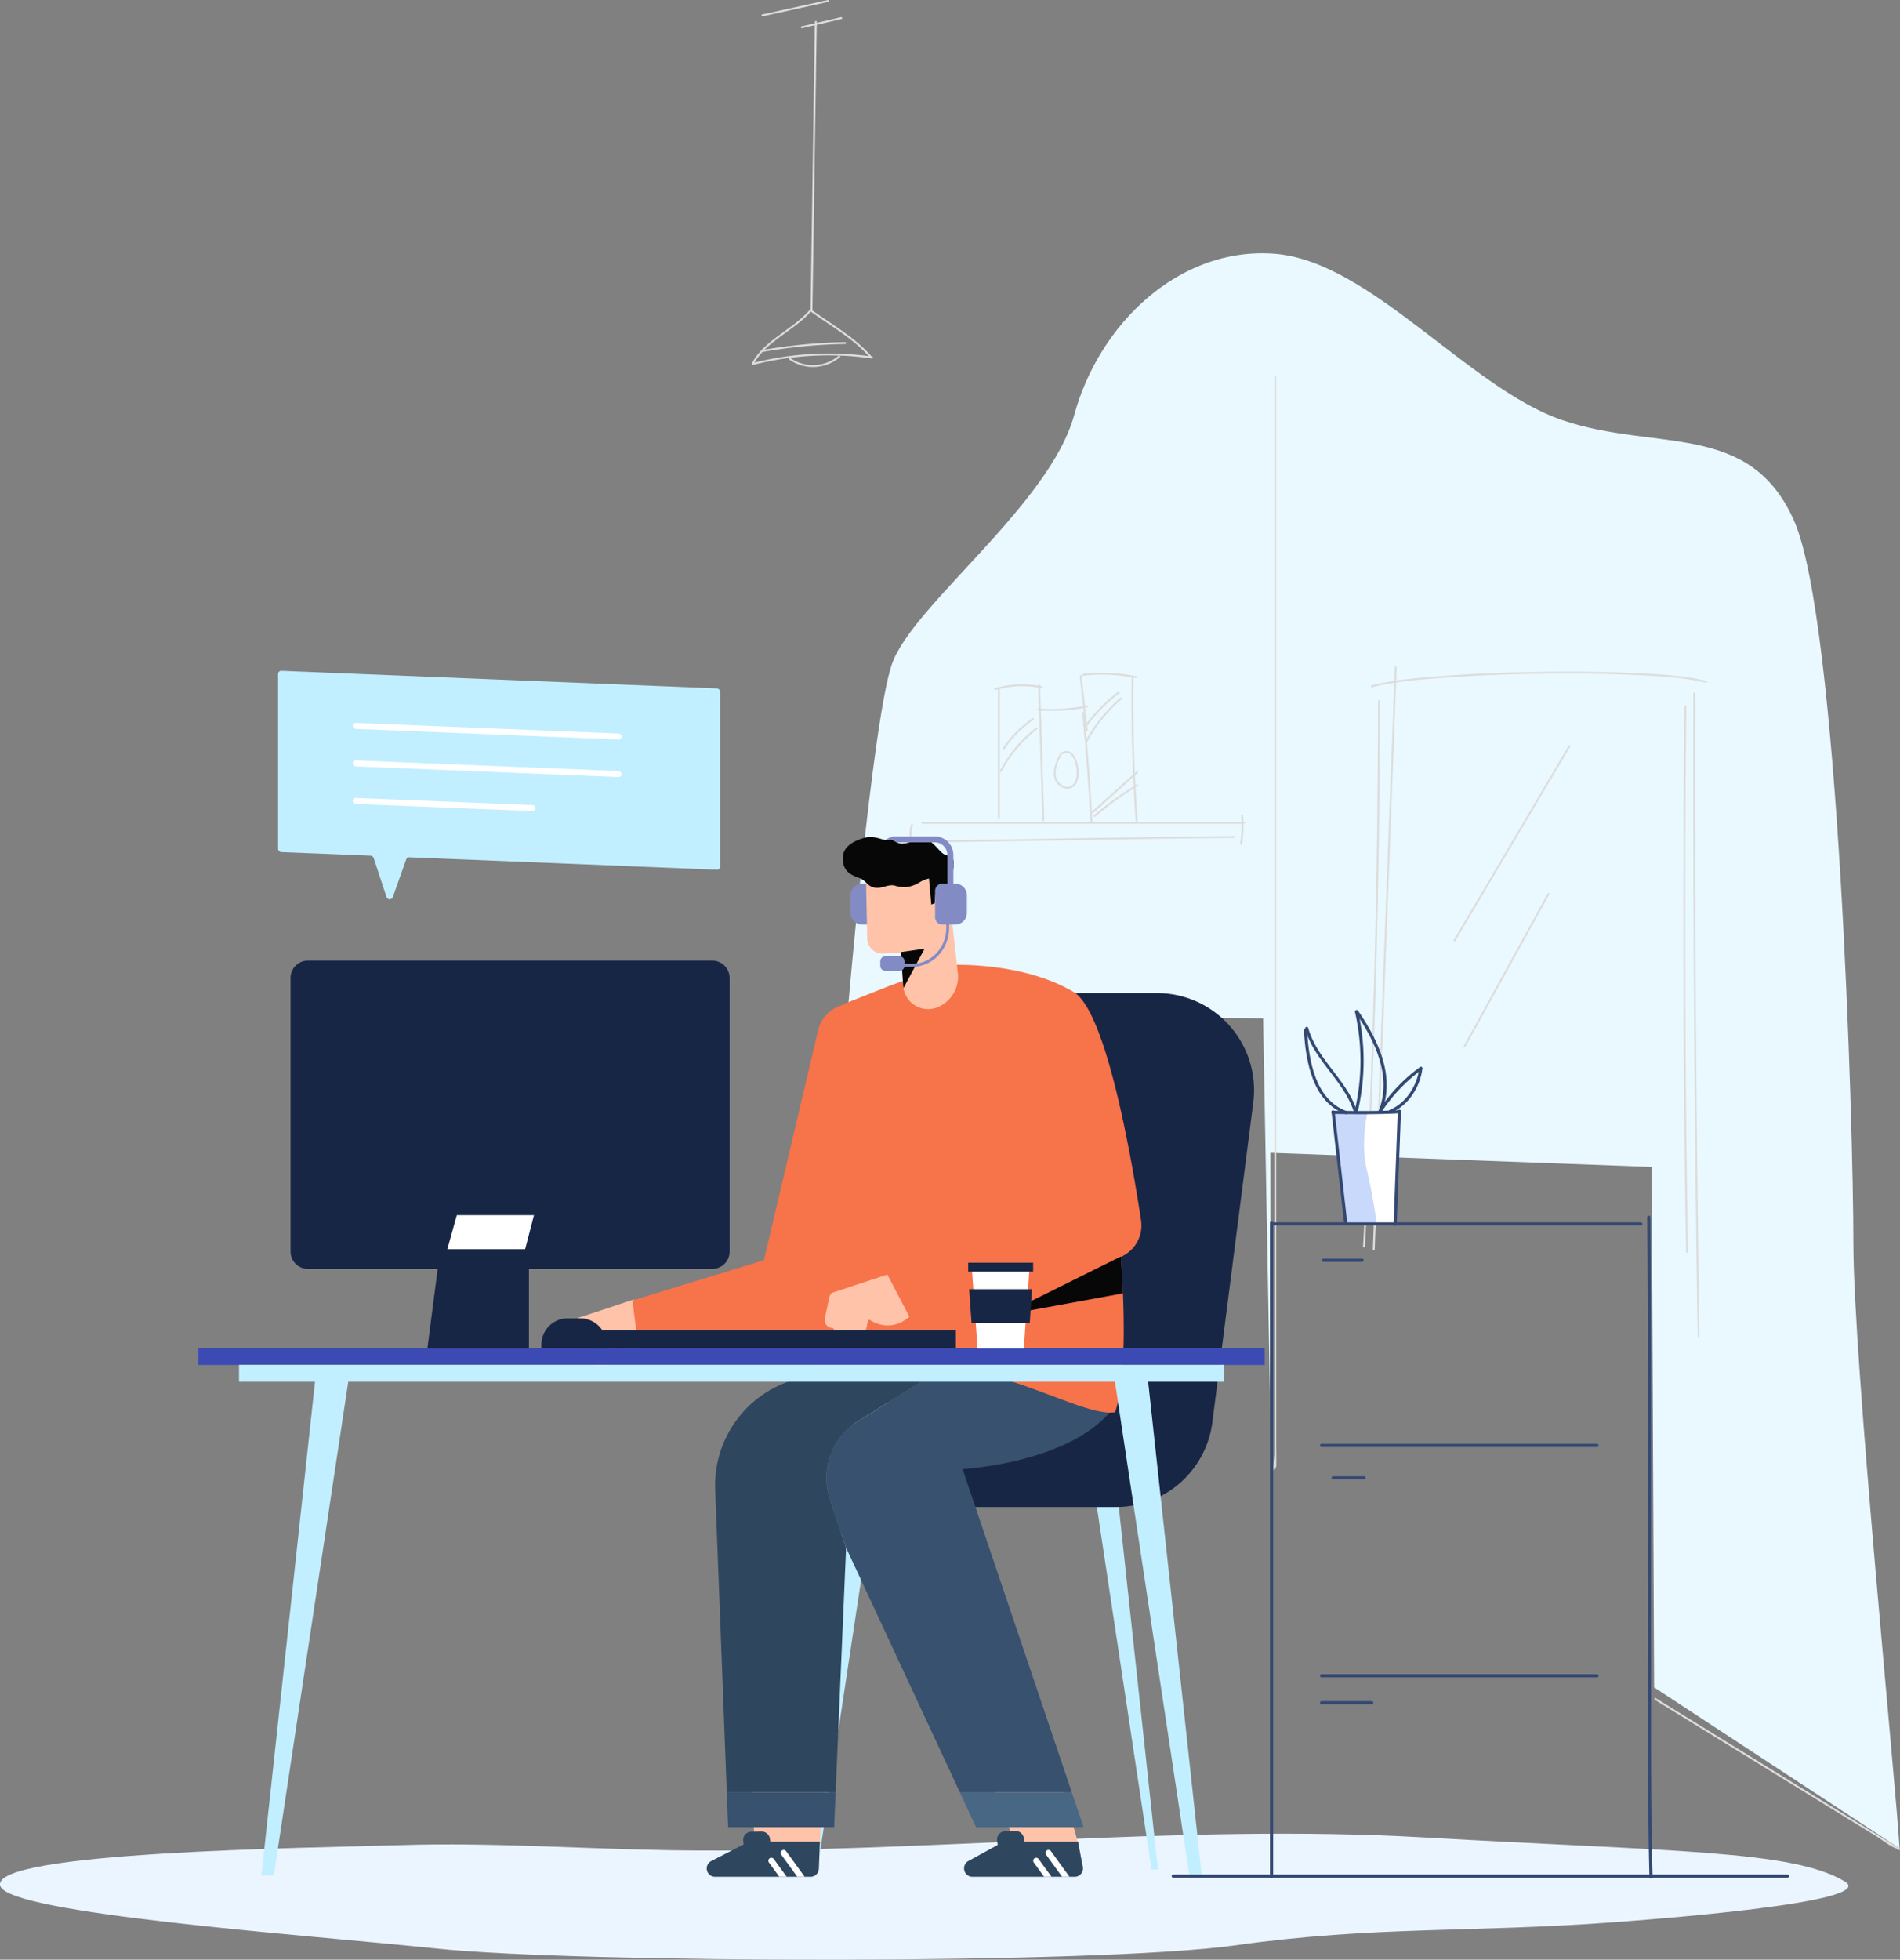 <svg id="Group-185" xmlns="http://www.w3.org/2000/svg" width="600" height="618.631" viewBox="0 0 600 618.631">
  <rect x="0" y="0" width="600" height="618.631" fill="#808080" stroke="none"/>
  <path id="Fill-1" d="M521.6,409.743l.752,164.275,77.505,50.835c-.988-18.487-14.583-154.161-14.583-191.038S580.6,237.7,566.587,205.853s-43.6-21.79-73.187-31.847-60.731-50.285-90.985-52.543-55.39,22.372-63.176,50.867-51.387,60.343-57.616,78.78S267.608,361.74,267.608,361.74l131.265,1.079,2.418,131.8-.12-89.343Z" transform="translate(0 -41.365)" fill="#e9f9ff" fill-rule="evenodd"/>
  <path id="Fill-3" d="M403.02,458.609V121.454a.3.3,0,0,0-.605,0V461.162c0,1.156-.372,3.558-.274,5.348l.879-1.067c.076-2.271,0-4.562,0-6.834" transform="translate(0 -2.44)" fill="#ddd" fill-rule="evenodd"/>
  <path id="Fill-5" d="M599.857,589.1l-44.039-27.127q-16.674-10.272-33.35-20.542l-.019.7,22.735,14q17.729,10.918,35.455,21.839l11.765,7.247c1.972,1.214,4.122,3.042,6.291,3.875a5.68,5.68,0,0,1,.856.527c.333.206.637-.318.306-.522" transform="translate(0 -5.616)" fill="#ddd" fill-rule="evenodd"/>
  <path id="Fill-7" d="M435.151,224.135q-.02,86.1-4.712,172.109c-.021.389.584.388.6,0q4.692-85.974,4.711-172.109a.3.3,0,0,0-.6,0" transform="translate(0 -2.784)" fill="#ddd" fill-rule="evenodd"/>
  <path id="Fill-9" d="M440.469,213.353Q437,305.226,433.519,397.1c-.015.389.591.389.605,0q3.475-91.874,6.95-183.748c.015-.389-.59-.389-.605,0" transform="translate(0 -2.72)" fill="#ddd" fill-rule="evenodd"/>
  <path id="Fill-11" d="M433.276,218.894c7.32-1.881,15.031-2.426,22.542-2.988,10.041-.752,20.112-1.122,30.179-1.271s20.129-.081,30.179.391c7.494.351,15.228.671,22.547,2.442.378.092.539-.492.16-.584-7.07-1.71-14.534-2.058-21.769-2.418-10.361-.516-20.746-.59-31.117-.436s-20.765.539-31.117,1.342c-7.247.562-14.7,1.123-21.764,2.939a.3.3,0,0,0,.16.583" transform="translate(0 -1.94)" fill="#ddd" fill-rule="evenodd"/>
  <path id="Fill-13" d="M495.371,237.733l-36.3,61.364a.3.3,0,0,0,.523.3l36.295-61.364a.3.3,0,0,0-.522-.305" transform="translate(0 -2.373)" fill="#ddd" fill-rule="evenodd"/>
  <path id="Fill-15" d="M488.751,284.8,462.288,332.82c-.187.342.334.647.523.306L489.273,285.1c.188-.341-.335-.647-.522-.3" transform="translate(0 -2.777)" fill="#ddd" fill-rule="evenodd"/>
  <path id="Fill-17" d="M291.236,262.4H392.859a.3.3,0,0,0,0-.6H291.236a.3.3,0,0,0,0,.6" transform="translate(0 -2.358)" fill="#ddd" fill-rule="evenodd"/>
  <path id="Fill-19" d="M285.239,268.379c34.848-.278,69.682-1.171,104.529-1.449a.3.3,0,0,0,0-.605c-34.847.278-69.681,1.171-104.529,1.449a.3.3,0,0,0,0,.6" transform="translate(0 -2.404)" fill="#ddd" fill-rule="evenodd"/>
  <path id="Fill-21" d="M315.137,219.534v40.83a.3.3,0,0,0,.6,0v-40.83a.3.3,0,0,0-.6,0" transform="translate(0 -2.113)" fill="#ddd" fill-rule="evenodd"/>
  <path id="Fill-23" d="M314.321,219.775a30.839,30.839,0,0,1,14.652-.558c.38.077.543-.507.161-.584a31.621,31.621,0,0,0-14.973.559.3.3,0,0,0,.16.583" transform="translate(0 -1.967)" fill="#ddd" fill-rule="evenodd"/>
  <path id="Fill-25" d="M327.85,218.36q.655,21.3,1.312,42.6c.012.388.618.39.606,0q-.658-21.3-1.314-42.6c-.011-.389-.617-.39-.6,0" transform="translate(0 -2.108)" fill="#ddd" fill-rule="evenodd"/>
  <path id="Fill-27" d="M317.257,238.476a35.007,35.007,0,0,1,9.058-9.108c.318-.22.015-.745-.306-.523a35.85,35.85,0,0,0-9.274,9.326c-.22.322.3.625.522.305" transform="translate(0 -2.091)" fill="#ddd" fill-rule="evenodd"/>
  <path id="Fill-29" d="M316.277,245.715a41.822,41.822,0,0,1,11.292-13.435c.307-.239-.124-.665-.428-.428a42.172,42.172,0,0,0-11.386,13.558c-.183.343.338.649.522.305" transform="translate(0 -2.134)" fill="#ddd" fill-rule="evenodd"/>
  <path id="Fill-31" d="M327.871,226.288a58.074,58.074,0,0,0,15.5-.971c.382-.075.22-.659-.161-.583a57.467,57.467,0,0,1-15.335.949c-.389-.028-.387.577,0,.6" transform="translate(0 -2.027)" fill="#ddd" fill-rule="evenodd"/>
  <path id="Fill-33" d="M341.752,227.228q1.731,17.138,2.625,34.338c.021.387.626.39.605,0q-.894-17.2-2.625-34.338c-.039-.384-.644-.388-.605,0" transform="translate(0 -2.163)" fill="#ddd" fill-rule="evenodd"/>
  <path id="Fill-35" d="M334.414,240.616c-1.283,2.709-2.686,6.2-.581,8.884,1.486,1.893,4.254,2.414,5.83.342,2.353-3.093.2-13.372-4.875-9.847-.318.22-.016.745.305.522,4.435-3.082,5.83,5.934,4.361,8.538-1.612,2.858-5.116,1.2-5.9-1.364-.7-2.289.429-4.746,1.387-6.77.166-.35-.356-.657-.522-.3" transform="translate(0 -2.195)" fill="#ddd" fill-rule="evenodd"/>
  <path id="Fill-37" d="M340.96,215.416q.967,8.571,1.935,17.143c.043.382.648.387.6,0q-.966-8.573-1.934-17.143c-.043-.383-.649-.387-.605,0" transform="translate(0 -1.992)" fill="#ddd" fill-rule="evenodd"/>
  <path id="Fill-39" d="M342.084,215.238a54.693,54.693,0,0,1,16.536.731c.381.075.544-.508.161-.584a55.257,55.257,0,0,0-16.7-.752c-.384.041-.388.646,0,.605" transform="translate(0 -1.933)" fill="#ddd" fill-rule="evenodd"/>
  <path id="Fill-41" d="M357.367,215.977q-.342,22.819,1.292,45.591c.027.386.633.389.6,0q-1.631-22.764-1.292-45.591a.3.3,0,0,0-.6,0" transform="translate(0 -2.096)" fill="#ddd" fill-rule="evenodd"/>
  <path id="Fill-43" d="M343.481,230.906a48.936,48.936,0,0,1,9.945-9.979c.308-.231.006-.757-.305-.523a49.954,49.954,0,0,0-10.162,10.2c-.234.312.292.614.522.305" transform="translate(0 -2.017)" fill="#ddd" fill-rule="evenodd"/>
  <path id="Fill-45" d="M343.35,236.167a49.693,49.693,0,0,1,10.821-13.4c.294-.257-.135-.683-.427-.428a50.1,50.1,0,0,0-10.916,13.519c-.19.341.333.647.522.306" transform="translate(0 -2.046)" fill="#ddd" fill-rule="evenodd"/>
  <path id="Fill-47" d="M345.271,258.837l14.039-12.608c.29-.261-.14-.688-.429-.428l-14.038,12.608c-.291.261.139.688.428.428" transform="translate(0 -2.259)" fill="#ddd" fill-rule="evenodd"/>
  <path id="Fill-49" d="M345.9,260.065a96.828,96.828,0,0,1,13.388-9.656.3.3,0,0,0-.306-.523,97.918,97.918,0,0,0-13.51,9.751c-.3.254.134.681.428.428" transform="translate(0 -2.286)" fill="#ddd" fill-rule="evenodd"/>
  <path id="Fill-51" d="M287.723,262.586a11.779,11.779,0,0,0,.2,7.326c.129.365.714.208.583-.16a11.219,11.219,0,0,1-.2-7.005.3.3,0,0,0-.583-.161" transform="translate(0 -2.39)" fill="#ddd" fill-rule="evenodd"/>
  <path id="Fill-53" d="M391.945,259.779a31.742,31.742,0,0,1-.356,8.822c-.07.381.513.544.583.161a32.282,32.282,0,0,0,.378-8.983c-.038-.384-.643-.388-.605,0" transform="translate(0 -2.371)" fill="#ddd" fill-rule="evenodd"/>
  <path id="Fill-55" d="M240.845,5.154,261.6.592c.381-.084.22-.668-.16-.584l-20.76,4.563c-.38.083-.219.667.161.583" transform="translate(0 0)" fill="#ddd" fill-rule="evenodd"/>
  <path id="Fill-57" d="M253.26,8.9l12.481-2.892c.38-.087.219-.671-.161-.583L253.1,8.321c-.379.087-.219.671.161.583" transform="translate(0 0)" fill="#ddd" fill-rule="evenodd"/>
  <path id="Fill-59" d="M534.731,221.891q-.232,101.453,1.371,202.9a.3.3,0,0,0,.6,0q-1.6-101.439-1.371-202.9a.3.3,0,0,0-.605,0" transform="translate(0 -2.958)" fill="#ddd" fill-rule="evenodd"/>
  <path id="Fill-61" d="M531.924,225.664q-.9,86.168.507,172.336a.3.3,0,0,0,.6,0q-1.4-86.162-.507-172.336a.3.3,0,0,0-.6,0" transform="translate(0 -2.805)" fill="#ddd" fill-rule="evenodd"/>
  <path id="Fill-63" d="M257.335,6.912c-.512,30.359-.881,60.72-1.393,91.079a.3.3,0,0,0,.606,0c.512-30.359.881-60.72,1.392-91.079a.3.3,0,0,0-.605,0" transform="translate(0 0)" fill="#ddd" fill-rule="evenodd"/>
  <path id="Fill-65" d="M255.672,97.863c-5.228,6.071-14.182,9.431-18.1,16.567-.187.341.335.647.523.305,3.88-7.075,12.8-10.4,18-16.444.253-.294-.173-.724-.428-.428" transform="translate(0 0)" fill="#ddd" fill-rule="evenodd"/>
  <path id="Fill-67" d="M256.2,98.493c6.436,4.61,13.333,8.409,18.6,14.453.256.294.682-.136.427-.428-5.307-6.088-12.24-9.9-18.725-14.547-.318-.228-.62.3-.306.522" transform="translate(0 0)" fill="#ddd" fill-rule="evenodd"/>
  <path id="Fill-69" d="M237.909,115.167a96.209,96.209,0,0,1,37.372-2.019c.381.054.546-.529.161-.584a97.006,97.006,0,0,0-37.693,2.02.3.3,0,0,0,.16.583" transform="translate(0 0)" fill="#ddd" fill-rule="evenodd"/>
  <path id="Fill-71" d="M241.025,111.067a167.305,167.305,0,0,1,25.893-2.481.3.3,0,0,0,0-.605,168.482,168.482,0,0,0-26.053,2.5c-.383.067-.221.65.16.583" transform="translate(0 0)" fill="#ddd" fill-rule="evenodd"/>
  <path id="Fill-73" d="M249.266,113.518a13.122,13.122,0,0,0,15.981-.795c.3-.251-.13-.677-.427-.428a12.5,12.5,0,0,1-15.248.7c-.322-.221-.624.3-.306.523" transform="translate(0 0)" fill="#ddd" fill-rule="evenodd"/>
  <path id="Fill-75" d="M427.284,389.7l-3.833-34.666,18.456-.843-1.289,35.676Z" transform="translate(0 -3.38)" fill="#fff" fill-rule="evenodd"/>
  <g id="Group-79" transform="translate(0 578.849)">
    <path id="Fill-77" d="M449.515,1.39C372.282-3.04,289.952,6.613,212.258,5.444c-28.383-.427-56.776-2.506-85.177-1.632C97.866,4.712-3.628,5.832.1,16.75c3,8.8,96.107,15.376,137.854,19.726,44.7,4.657,208.743,5.08,252.277-1.038,43.726-6.145,74.7-3.94,119.389-7.268,9.321-.694,84.02-6.108,73-12.828C566.2,5.33,527.27,5.848,449.515,1.39" transform="translate(0 -0.219)" fill="#ebf5ff" fill-rule="evenodd"/>
  </g>
  <path id="Fill-80" d="M431.847,354.445s-2.28,9.747-.236,18.079a171.508,171.508,0,0,1,3.144,17.293h-9.669l-4.166-35.529Z" transform="translate(0 -3.38)" fill="#c9d9fb" fill-rule="evenodd"/>
  <path id="Fill-82" d="M207.161,427.389c-5.559,4.723-10.723,2.144-12.423,1.046a.447.447,0,0,0-.683.3c-.1.554-.311,1.519-.732,3.186a14.336,14.336,0,0,1-.635,1.977,2.195,2.195,0,0,1-2.844,1.17l-.456-.181a2.513,2.513,0,0,1-2.436-.876l-.964-1.181-.394,0a2.513,2.513,0,0,1-2.318-1.5l-.168-.379h-.139a2.554,2.554,0,0,1-2.524-3.1l1.477-6.808a1.824,1.824,0,0,1,1.215-1.35l17.067-5.635Z" transform="translate(0 -3.856)" fill="#ffc3a9" fill-rule="evenodd"/>
  <path id="Stroke-84" d="M190.382,427.408l-.995,7.475" transform="translate(0 -3.892)" fill="rgba(0,0,0,0)" fill-rule="evenodd"/>
  <path id="Stroke-86" d="M187,425.476l-1,7.475" transform="translate(0 -3.874)" fill="rgba(0,0,0,0)" fill-rule="evenodd"/>
  <path id="Stroke-88" d="M183.984,423.422l-.995,7.475" transform="translate(0 -3.856)" fill="rgba(0,0,0,0)" fill-rule="evenodd"/>
  <path id="Fill-90" d="M348.546,437.293l17.122,158.463h-2.03l-23.9-158.463" transform="translate(0 -5.616)" fill="#c2efff" fill-rule="evenodd"/>
  <path id="Fill-92" d="M271.345,438.079,254.223,595.756h3.917l23.895-158.463Z" transform="translate(0 -5.616)" fill="#c2efff" fill-rule="evenodd"/>
  <path id="Fill-94" d="M326.61,317.345h38.758a30.645,30.645,0,0,1,30.4,34.533L382.853,452.825a30.643,30.643,0,0,1-30.4,26.756H289.824" transform="translate(0 -3.858)" fill="#182646" fill-rule="evenodd"/>
  <path id="Fill-96" d="M323.291,585.817l.191,1.172h16.869l-7.925-27.822-22.952-.118,9.615,24.614,1.606-.022a2.592,2.592,0,0,1,2.6,2.176" transform="translate(0 -5.616)" fill="#ffc3a9" fill-rule="evenodd"/>
  <path id="Fill-98" d="M238.417,589.7l-1.651-30.183,24.171.118-2.359,31.6Z" transform="translate(0 -5.616)" fill="#ffc3a9" fill-rule="evenodd"/>
  <path id="Fill-100" d="M243.117,585.974a2.592,2.592,0,0,0-2.6-2.176l-3.273.045a2.593,2.593,0,0,0-2.534,2.936l.14,1.058-10.247,5.256a2.635,2.635,0,0,0,1.2,4.979h30.152a2.635,2.635,0,0,0,2.633-2.535l.326-8.548H243.282Z" transform="translate(0 -5.616)" fill="#2e475e" fill-rule="evenodd"/>
  <path id="Fill-102" d="M243.029,592.239a.942.942,0,0,0-.21,1.317l3.274,4.516h2.331l-4.078-5.623a.942.942,0,0,0-1.317-.21" transform="translate(0 -5.616)" fill="#fff" fill-rule="evenodd"/>
  <path id="Fill-104" d="M246.92,589.762a.942.942,0,0,0-.21,1.317l5.069,6.993h2.33l-5.873-8.1a.941.941,0,0,0-1.316-.21" transform="translate(0 -5.616)" fill="#fff" fill-rule="evenodd"/>
  <path id="Fill-106" d="M341.948,594.944l-1.515-7.955h-16.95l-.191-1.172a2.593,2.593,0,0,0-2.6-2.177l-3.273.046a2.594,2.594,0,0,0-2.535,2.936l.184,1.38-9.254,5.075a2.634,2.634,0,0,0-1.368,2.31v.05a2.635,2.635,0,0,0,2.635,2.635H339.36a2.634,2.634,0,0,0,2.588-3.128" transform="translate(0 -5.616)" fill="#2e475e" fill-rule="evenodd"/>
  <path id="Fill-108" d="M326.663,592.239a.942.942,0,0,0-.21,1.317l3.274,4.516h2.331l-4.078-5.623a.942.942,0,0,0-1.317-.21" transform="translate(0 -5.616)" fill="#fff" fill-rule="evenodd"/>
  <path id="Fill-110" d="M330.553,589.762a.943.943,0,0,0-.21,1.317l5.069,6.993h2.33l-5.872-8.1a.942.942,0,0,0-1.317-.21" transform="translate(0 -5.616)" fill="#fff" fill-rule="evenodd"/>
  <path id="Fill-112" d="M229.928,582.394h33.484l.471-11H229.506Z" transform="translate(0 -5.616)" fill="#37516e" fill-rule="evenodd"/>
  <path id="Fill-114" d="M308.216,582.394h33.957l-3.72-11H303.1Z" transform="translate(0 -5.616)" fill="#476784" fill-rule="evenodd"/>
  <path id="Fill-116" d="M270.954,454.268l29.889-18.61c-20.082-1.68-42.3,3.679-42.3,3.679s0-.008,0-.012l-5.709,1.3a34.746,34.746,0,0,0-26.988,35.207l3.662,95.556h34.377l3.3-77.188-5.106-15.32a21.125,21.125,0,0,1,8.875-24.614" transform="translate(0 -5.616)" fill="#2e475e" fill-rule="evenodd"/>
  <path id="Fill-118" d="M301.614,435.721c-.256-.024-.514-.042-.771-.063l-29.888,18.61a21.125,21.125,0,0,0-8.875,24.614l5.106,15.319L303.1,571.389h35.357L303.972,469.363s35.214-1.887,48.105-19.965c-8.96,1.415-30.184-11.79-50.463-13.677" transform="translate(0 -5.616)" fill="#37516e" fill-rule="evenodd"/>
  <path id="Fill-120" d="M353.963,400.35a10.831,10.831,0,0,0,6.365-11.55c-2.916-19.253-10.976-65.989-21.3-72.084-16.891-9.972-40.086-8.489-40.086-8.489l-18.551,6.76L267.6,320.075a10.788,10.788,0,0,0-6.737,11.151c2.2,21.181,3.707,74.924-2.322,108.1,0,0,0,.008,0,.012s22.222-5.359,42.3-3.679c.257.022.515.039.77.063,20.28,1.887,41.5,15.092,50.463,13.677,0,0,4.717-9.432,1.887-49.048" transform="translate(0 -3.584)" fill="#f7734a" fill-rule="evenodd"/>
  <path id="Fill-122" d="M267.186,432.891H202.1l-2.371-18.865,41.515-12.734,17.1-72.566a10.781,10.781,0,0,1,6.536-7.555l18.81-7.423Z" transform="translate(0 -3.489)" fill="#f7734a" fill-rule="evenodd"/>
  <path id="Fill-124" d="M62.662,434.778H399.4v-5.345H62.662Z" transform="translate(0 -3.897)" fill="#3c4bb4" fill-rule="evenodd"/>
  <path id="Fill-126" d="M75.473,440.123h311.11v-5.345H75.473Z" transform="translate(0 -3.946)" fill="#c2efff" fill-rule="evenodd"/>
  <path id="Fill-127" d="M354.621,411.995c-.145-3.562-.356-7.422-.658-11.645L316.47,418.979Z" transform="translate(0 -3.713)" fill="#070707" fill-rule="evenodd"/>
  <path id="Stroke-128" d="M321.422,341.869l4.951,43.86-46.151,20.909" transform="translate(0 -3.432)" fill="rgba(0,0,0,0)" fill-rule="evenodd"/>
  <path id="Stroke-129" d="M264.67,348l-2.908,71.45" transform="translate(0 -3.536)" fill="rgba(0,0,0,0)" fill-rule="evenodd"/>
  <path id="Fill-130" d="M272.294,294.456h4.051a2.314,2.314,0,0,0,2.313-2.313V283.83a2.314,2.314,0,0,0-2.313-2.313h-4.051a3.69,3.69,0,0,0-3.69,3.69v5.559a3.69,3.69,0,0,0,3.69,3.69" transform="translate(0 -2.586)" fill="#838bc5" fill-rule="evenodd"/>
  <path id="Fill-131" d="M296.334,320.51a10.5,10.5,0,0,0,6.143-10.769l-3.666-32.331a8.308,8.308,0,0,0-8.639-7.363l-8.794.408a8.308,8.308,0,0,0-7.921,8.465l.4,20.017a4.858,4.858,0,0,0,5.17,4.749l5.456-.354.72,10.5a7.913,7.913,0,0,0,11.129,6.68" transform="translate(0 -2.647)" fill="#ffc3a9" fill-rule="evenodd"/>
  <path id="Fill-132" d="M284.486,303.333l.72,10.5a7.839,7.839,0,0,0,.109.835l6.666-12.419Z" transform="translate(0 -2.775)" fill="#070707" fill-rule="evenodd"/>
  <path id="Stroke-133" d="M279.919,286.211l-.431,7.416,3.913-.182" transform="translate(0 -2.606)" fill="rgba(0,0,0,0)" fill-rule="evenodd"/>
  <path id="Stroke-134" d="M278.176,296.653s2.629,2.4,6.584-.015" transform="translate(0 -2.674)" fill="rgba(0,0,0,0)" fill-rule="evenodd"/>
  <path id="Stroke-135" d="M285.366,287.542a.4.4,0,1,1-.463-.328A.4.4,0,0,1,285.366,287.542Z" transform="translate(0 -2.587)" fill="rgba(0,0,0,0)" fill-rule="evenodd"/>
  <path id="Stroke-136" d="M277.141,287.681a.4.4,0,1,1-.463-.328A.4.4,0,0,1,277.141,287.681Z" transform="translate(0 -2.589)" fill="rgba(0,0,0,0)" fill-rule="evenodd"/>
  <path id="Fill-137" d="M301.7,284.449c-.25-1.5-1.916-2.167-1.5-3.917s2.166-7.416-.416-7.833-2.668-1.667-5.334-4-4.916-.667-8.334,0-3.582-1.667-5.416-1.083-4.166-1.75-8.166-.5c-1.243.388-6,1.833-6.334,5.666-.477,5.488,3.75,6.25,5.584,7.084s2.26,2.448,4.291,2.823c2.622.484,4.385-1.236,6.625-.573,4.156,1.229,6.666-.48,8.25-1.4a9.777,9.777,0,0,1,2.416-.9l.728,8.248,1.07-.413.192-2.526a1.511,1.511,0,0,1,1.46-1.435,1.44,1.44,0,0,1,1.422,1.462l-.025,1.678a3.672,3.672,0,0,1-1.43,2.852l3.935,4.551-.033-.289a18.676,18.676,0,0,1,.68-7.359,5.707,5.707,0,0,0,.335-2.143" transform="translate(0 -2.511)" fill="#070707" fill-rule="evenodd"/>
  <path id="Fill-138" d="M301.654,294.456H297.6a2.313,2.313,0,0,1-2.312-2.313V283.83a2.313,2.313,0,0,1,2.312-2.313h4.051a3.69,3.69,0,0,1,3.69,3.69v5.559a3.69,3.69,0,0,1-3.69,3.69" transform="translate(0 -2.586)" fill="#838bc5" fill-rule="evenodd"/>
  <path id="Fill-139" d="M288.093,307.913h-8.488v-.951h8.488c5.918,0,10.732-5.077,10.732-11.317v-2.294h.9v2.294c0,6.765-5.219,12.268-11.634,12.268" transform="translate(0 -2.702)" fill="#838bc5" fill-rule="evenodd"/>
  <path id="Fill-140" d="M283.953,308.758h-4.294a1.213,1.213,0,0,1-1.213-1.213v-1.228a1.213,1.213,0,0,1,1.213-1.214h4.294a1.213,1.213,0,0,1,1.214,1.214v1.228a1.213,1.213,0,0,1-1.214,1.213" transform="translate(0 -2.761)" fill="#838bc5" fill-rule="evenodd"/>
  <path id="Fill-141" d="M279.59,305.574a.674.674,0,0,0-.673.673v1.367a.673.673,0,0,0,.673.672h4.432a.672.672,0,0,0,.672-.672v-1.367a.673.673,0,0,0-.672-.673Zm4.432,3.655H279.59a1.617,1.617,0,0,1-1.616-1.615v-1.367a1.617,1.617,0,0,1,1.616-1.616h4.432a1.619,1.619,0,0,1,1.616,1.616v1.367A1.618,1.618,0,0,1,284.022,309.229Z" transform="translate(0 -2.761)" fill="#838bc5" fill-rule="evenodd"/>
  <path id="Fill-142" d="M301.063,274.141v-1.757a5.9,5.9,0,0,0-5.895-5.895h-12.1a5.844,5.844,0,0,0-3.512,1.18,2.528,2.528,0,0,0,1.15-.053c1.052-.335,1.558.291,2.443.759h12.023a4.014,4.014,0,0,1,4.009,4.009v14.384h1.886V276.56a7.44,7.44,0,0,0,0-2.419" transform="translate(0 -2.478)" fill="#838bc5" fill-rule="evenodd"/>
  <path id="Fill-143" d="M99.676,439.966,82.554,597.643h3.917L110.366,439.18Z" transform="translate(0 -5.616)" fill="#c2efff" fill-rule="evenodd"/>
  <path id="Fill-144" d="M362.38,439.966,379.5,597.643h-3.917L351.691,439.18Z" transform="translate(0 -5.616)" fill="#c2efff" fill-rule="evenodd"/>
  <path id="Fill-145" d="M224.913,403.826H97.231a5.487,5.487,0,0,1-5.487-5.487V311.985a5.487,5.487,0,0,1,5.487-5.487H224.913a5.487,5.487,0,0,1,5.487,5.487v86.354a5.487,5.487,0,0,1-5.487,5.487" transform="translate(0 -3.267)" fill="#182646" fill-rule="evenodd"/>
  <path id="Stroke-146" d="M224.514,317.344v74.365a5.025,5.025,0,0,1-5.025,5.025H209.4" transform="translate(0 -3.271)" fill="rgba(0,0,0,0)" fill-rule="evenodd"/>
  <path id="Fill-147" d="M167.026,386.024v43.389H134.957l5.187-40.088Z" transform="translate(0 -3.733)" fill="#182646" fill-rule="evenodd"/>
  <path id="Fill-148" d="M141.264,397.874h24.563l2.791-10.729H144.25Z" transform="translate(0 -3.544)" fill="#fff" fill-rule="evenodd"/>
  <path id="Fill-149" d="M287.178,419.45c-5.559,4.723-10.723,2.144-12.423,1.045a.447.447,0,0,0-.683.3c-.1.553-.311,1.519-.731,3.186a14.442,14.442,0,0,1-.636,1.976,2.2,2.2,0,0,1-2.844,1.171l-.455-.181a2.516,2.516,0,0,1-2.437-.876l-.963-1.181-.395,0a2.515,2.515,0,0,1-2.318-1.5l-.167-.38-.14,0a2.554,2.554,0,0,1-2.524-3.1l1.477-6.809a1.827,1.827,0,0,1,1.215-1.35l17.068-5.634Z" transform="translate(0 -3.782)" fill="#ffc3a9" fill-rule="evenodd"/>
  <path id="Stroke-150" d="M270.4,419.469l-.995,7.475" transform="translate(0 -3.82)" fill="rgba(0,0,0,0)" fill-rule="evenodd"/>
  <path id="Stroke-151" d="M267.017,417.537l-.995,7.475" transform="translate(0 -3.802)" fill="rgba(0,0,0,0)" fill-rule="evenodd"/>
  <path id="Stroke-152" d="M264,415.483l-1,7.475" transform="translate(0 -3.783)" fill="rgba(0,0,0,0)" fill-rule="evenodd"/>
  <path id="Fill-153" d="M187.147,429.433h114.7v-5.66h-114.7Z" transform="translate(0 -3.848)" fill="#182646" fill-rule="evenodd"/>
  <path id="Fill-154" d="M323.308,429.433h-14.62L306.8,402.551H325.2Z" transform="translate(0 -3.785)" fill="#fff" fill-rule="evenodd"/>
  <path id="Fill-155" d="M306.035,410.725H325.9l-.707,10.611H306.8Z" transform="translate(0 -3.759)" fill="#182646" fill-rule="evenodd"/>
  <path id="Fill-156" d="M305.74,405.066h20.516v-2.83H305.74Z" transform="translate(0 -3.635)" fill="#182646" fill-rule="evenodd"/>
  <path id="Stroke-157" d="M114.382,396.734V446.8a30.112,30.112,0,0,0,30.112,30.112h31.021A30.112,30.112,0,0,0,205.627,446.8V427.86" transform="translate(0 -4.095)" fill="rgba(0,0,0,0)" fill-rule="evenodd"/>
  <path id="Fill-158" d="M401.052,391.714v206.2a.5.5,0,0,0,1,0v-206.2a.5.5,0,0,0-1,0" transform="translate(0 -5.616)" fill="#334872" fill-rule="evenodd"/>
  <path id="Fill-159" d="M402.035,390.389H518.149a.5.5,0,0,0,0-1H402.035a.5.5,0,0,0,0,1" transform="translate(0 -3.509)" fill="#334872" fill-rule="evenodd"/>
  <path id="Fill-160" d="M520.167,389.884c.234,30.134.214,60.27.206,90.4-.009,28.814-.066,57.63.1,86.445.058,10.445.112,20.9.406,31.338a.5.5,0,0,0,1,0c-.619-22.031-.483-44.094-.5-66.132-.029-31.088.028-62.177-.013-93.265q-.031-24.4-.192-48.791a.5.5,0,0,0-1,0" transform="translate(0 -5.616)" fill="#334872" fill-rule="evenodd"/>
  <path id="Fill-161" d="M417.363,460.929h86.959a.5.5,0,0,0,0-1H417.363a.5.5,0,0,0,0,1" transform="translate(0 -4.145)" fill="#334872" fill-rule="evenodd"/>
  <path id="Fill-162" d="M417.363,535.118h86.959a.5.5,0,0,0,0-1H417.363a.5.5,0,0,0,0,1" transform="translate(0 -5.616)" fill="#334872" fill-rule="evenodd"/>
  <path id="Fill-163" d="M420.48,354.367c1.347,11.63,2.6,23.27,3.949,34.9.073.632,1.074.639,1,0-1.346-11.63-2.6-23.27-3.949-34.9-.073-.632-1.074-.639-1,0" transform="translate(0 -3.378)" fill="#334872" fill-rule="evenodd"/>
  <path id="Fill-164" d="M420.92,354.836c7,.089,14,.187,20.987-.205.64-.036.645-1.036,0-1-6.989.392-13.991.294-20.987.205a.5.5,0,0,0,0,1" transform="translate(0 -3.188)" fill="#334872" fill-rule="evenodd"/>
  <path id="Fill-165" d="M441.408,354.19c-.467,11.892-.863,23.787-1.33,35.679-.025.644.975.643,1,0,.467-11.892.863-23.787,1.33-35.679.025-.644-.975-.643-1,0" transform="translate(0 -3.381)" fill="#334872" fill-rule="evenodd"/>
  <path id="Fill-166" d="M411.754,328.416c.584,9.734,2.729,22.5,13.16,26.374.6.224.865-.742.266-.964-9.941-3.693-11.874-16.2-12.426-25.41-.038-.64-1.038-.644-1,0" transform="translate(0 -3.083)" fill="#334872" fill-rule="evenodd"/>
  <path id="Fill-167" d="M412.159,327.856C415.01,338,424.6,344.335,427.632,354.382a.5.5,0,0,0,.964-.265c-3.034-10.061-12.626-16.4-15.472-26.527a.5.5,0,0,0-.964.266" transform="translate(0 -3.08)" fill="#334872" fill-rule="evenodd"/>
  <path id="Fill-168" d="M428.727,354.128a70.42,70.42,0,0,0,.123-31.886c-.143-.627-1.107-.362-.965.266a69.212,69.212,0,0,1-.122,31.354c-.147.626.817.893.964.266" transform="translate(0 -3.056)" fill="#334872" fill-rule="evenodd"/>
  <path id="Fill-169" d="M428.1,322.758c6.161,9.028,11.535,20.042,7.253,31.063-.233.6.733.861.964.266,4.376-11.262-1.053-22.6-7.354-31.833-.36-.529-1.227-.029-.863.5" transform="translate(0 -3.056)" fill="#334872" fill-rule="evenodd"/>
  <path id="Fill-170" d="M436.342,354.068a50.762,50.762,0,0,1,12.567-13.22c.515-.375.017-1.243-.5-.863a52.115,52.115,0,0,0-12.926,13.578c-.354.54.511,1.042.863.505" transform="translate(0 -3.13)" fill="#334872" fill-rule="evenodd"/>
  <path id="Fill-171" d="M448.187,340.4c-.634,5.361-4.177,11.014-9.3,13.077-.59.237-.332,1.205.266.964,5.589-2.25,9.343-8.187,10.035-14.041.076-.638-.925-.632-1,0" transform="translate(0 -3.131)" fill="#334872" fill-rule="evenodd"/>
  <path id="Fill-172" d="M417.971,401.943h12.162a.5.5,0,0,0,0-1H417.971a.5.5,0,0,0,0,1" transform="translate(0 -3.613)" fill="#334872" fill-rule="evenodd"/>
  <path id="Fill-173" d="M421.011,471.267h9.729a.5.5,0,0,0,0-1h-9.729a.5.5,0,0,0,0,1" transform="translate(0 -4.238)" fill="#334872" fill-rule="evenodd"/>
  <path id="Fill-174" d="M417.363,543.632h15.811a.5.5,0,0,0,0-1H417.363a.5.5,0,0,0,0,1" transform="translate(0 -5.616)" fill="#334872" fill-rule="evenodd"/>
  <path id="Fill-175" d="M370.5,598.362H564.483a.5.5,0,0,0,0-1H370.5a.5.5,0,0,0,0,1" transform="translate(0 -5.616)" fill="#334872" fill-rule="evenodd"/>
  <path id="Fill-176" d="M191.558,429.433h-20.6v-1.116A8.317,8.317,0,0,1,179.28,420h3.962a8.317,8.317,0,0,1,8.316,8.317Z" transform="translate(0 -3.837)" fill="#182646" fill-rule="evenodd"/>
  <path id="Stroke-177" d="M123.566,397.049v69.8a28.768,28.768,0,1,0,57.537,0V427.86" transform="translate(0 -4.242)" fill="rgba(0,0,0,0)" fill-rule="evenodd"/>
  <path id="Stroke-178" d="M278.732,287.869a4.323,4.323,0,1,1-4.322-4.323A4.323,4.323,0,0,1,278.732,287.869Z" transform="translate(0 -2.587)" fill="rgba(0,0,0,0)" fill-rule="evenodd"/>
  <path id="Stroke-179" d="M290.366,287.869a4.323,4.323,0,1,1-4.323-4.323A4.323,4.323,0,0,1,290.366,287.869Z" transform="translate(0 -2.587)" fill="rgba(0,0,0,0)" fill-rule="evenodd"/>
  <path id="Stroke-180" d="M278.516,287.1h3.262" transform="translate(0 -2.583)" fill="rgba(0,0,0,0)" fill-rule="evenodd"/>
  <path id="Fill-181" d="M226.343,219.49,88.859,213.94a1.007,1.007,0,0,0-1.057,1.015v55.108a1.111,1.111,0,0,0,1.057,1.1l28.154,1.136a1.115,1.115,0,0,1,1,.764l4.02,12.224a1.059,1.059,0,0,0,2,.1l4.232-11.92a1.007,1.007,0,0,1,1-.668l97.075,3.919A1.009,1.009,0,0,0,227.4,275.7V220.59a1.111,1.111,0,0,0-1.058-1.1" transform="translate(0 -2.176)" fill="#c2efff" fill-rule="evenodd"/>
  <path id="Fill-182" d="M195.33,235.531l-83-3.351a.99.99,0,0,1-.942-.981.9.9,0,0,1,.942-.9l83,3.351a.989.989,0,0,1,.943.981.9.9,0,0,1-.943.9" transform="translate(0 -2.09)" fill="#fff" fill-rule="evenodd"/>
  <path id="Fill-183" d="M195.33,247.478l-83-3.351a.99.99,0,0,1-.942-.981.9.9,0,0,1,.942-.9l83,3.351a.989.989,0,0,1,.943.981.9.9,0,0,1-.943.9" transform="translate(0 -2.198)" fill="#fff" fill-rule="evenodd"/>
  <path id="Fill-184" d="M168.134,258.328l-55.809-2.253a.99.99,0,0,1-.942-.981.9.9,0,0,1,.942-.9l55.809,2.253a.989.989,0,0,1,.943.981.9.9,0,0,1-.943.9" transform="translate(0 -2.302)" fill="#fff" fill-rule="evenodd"/>
</svg>
